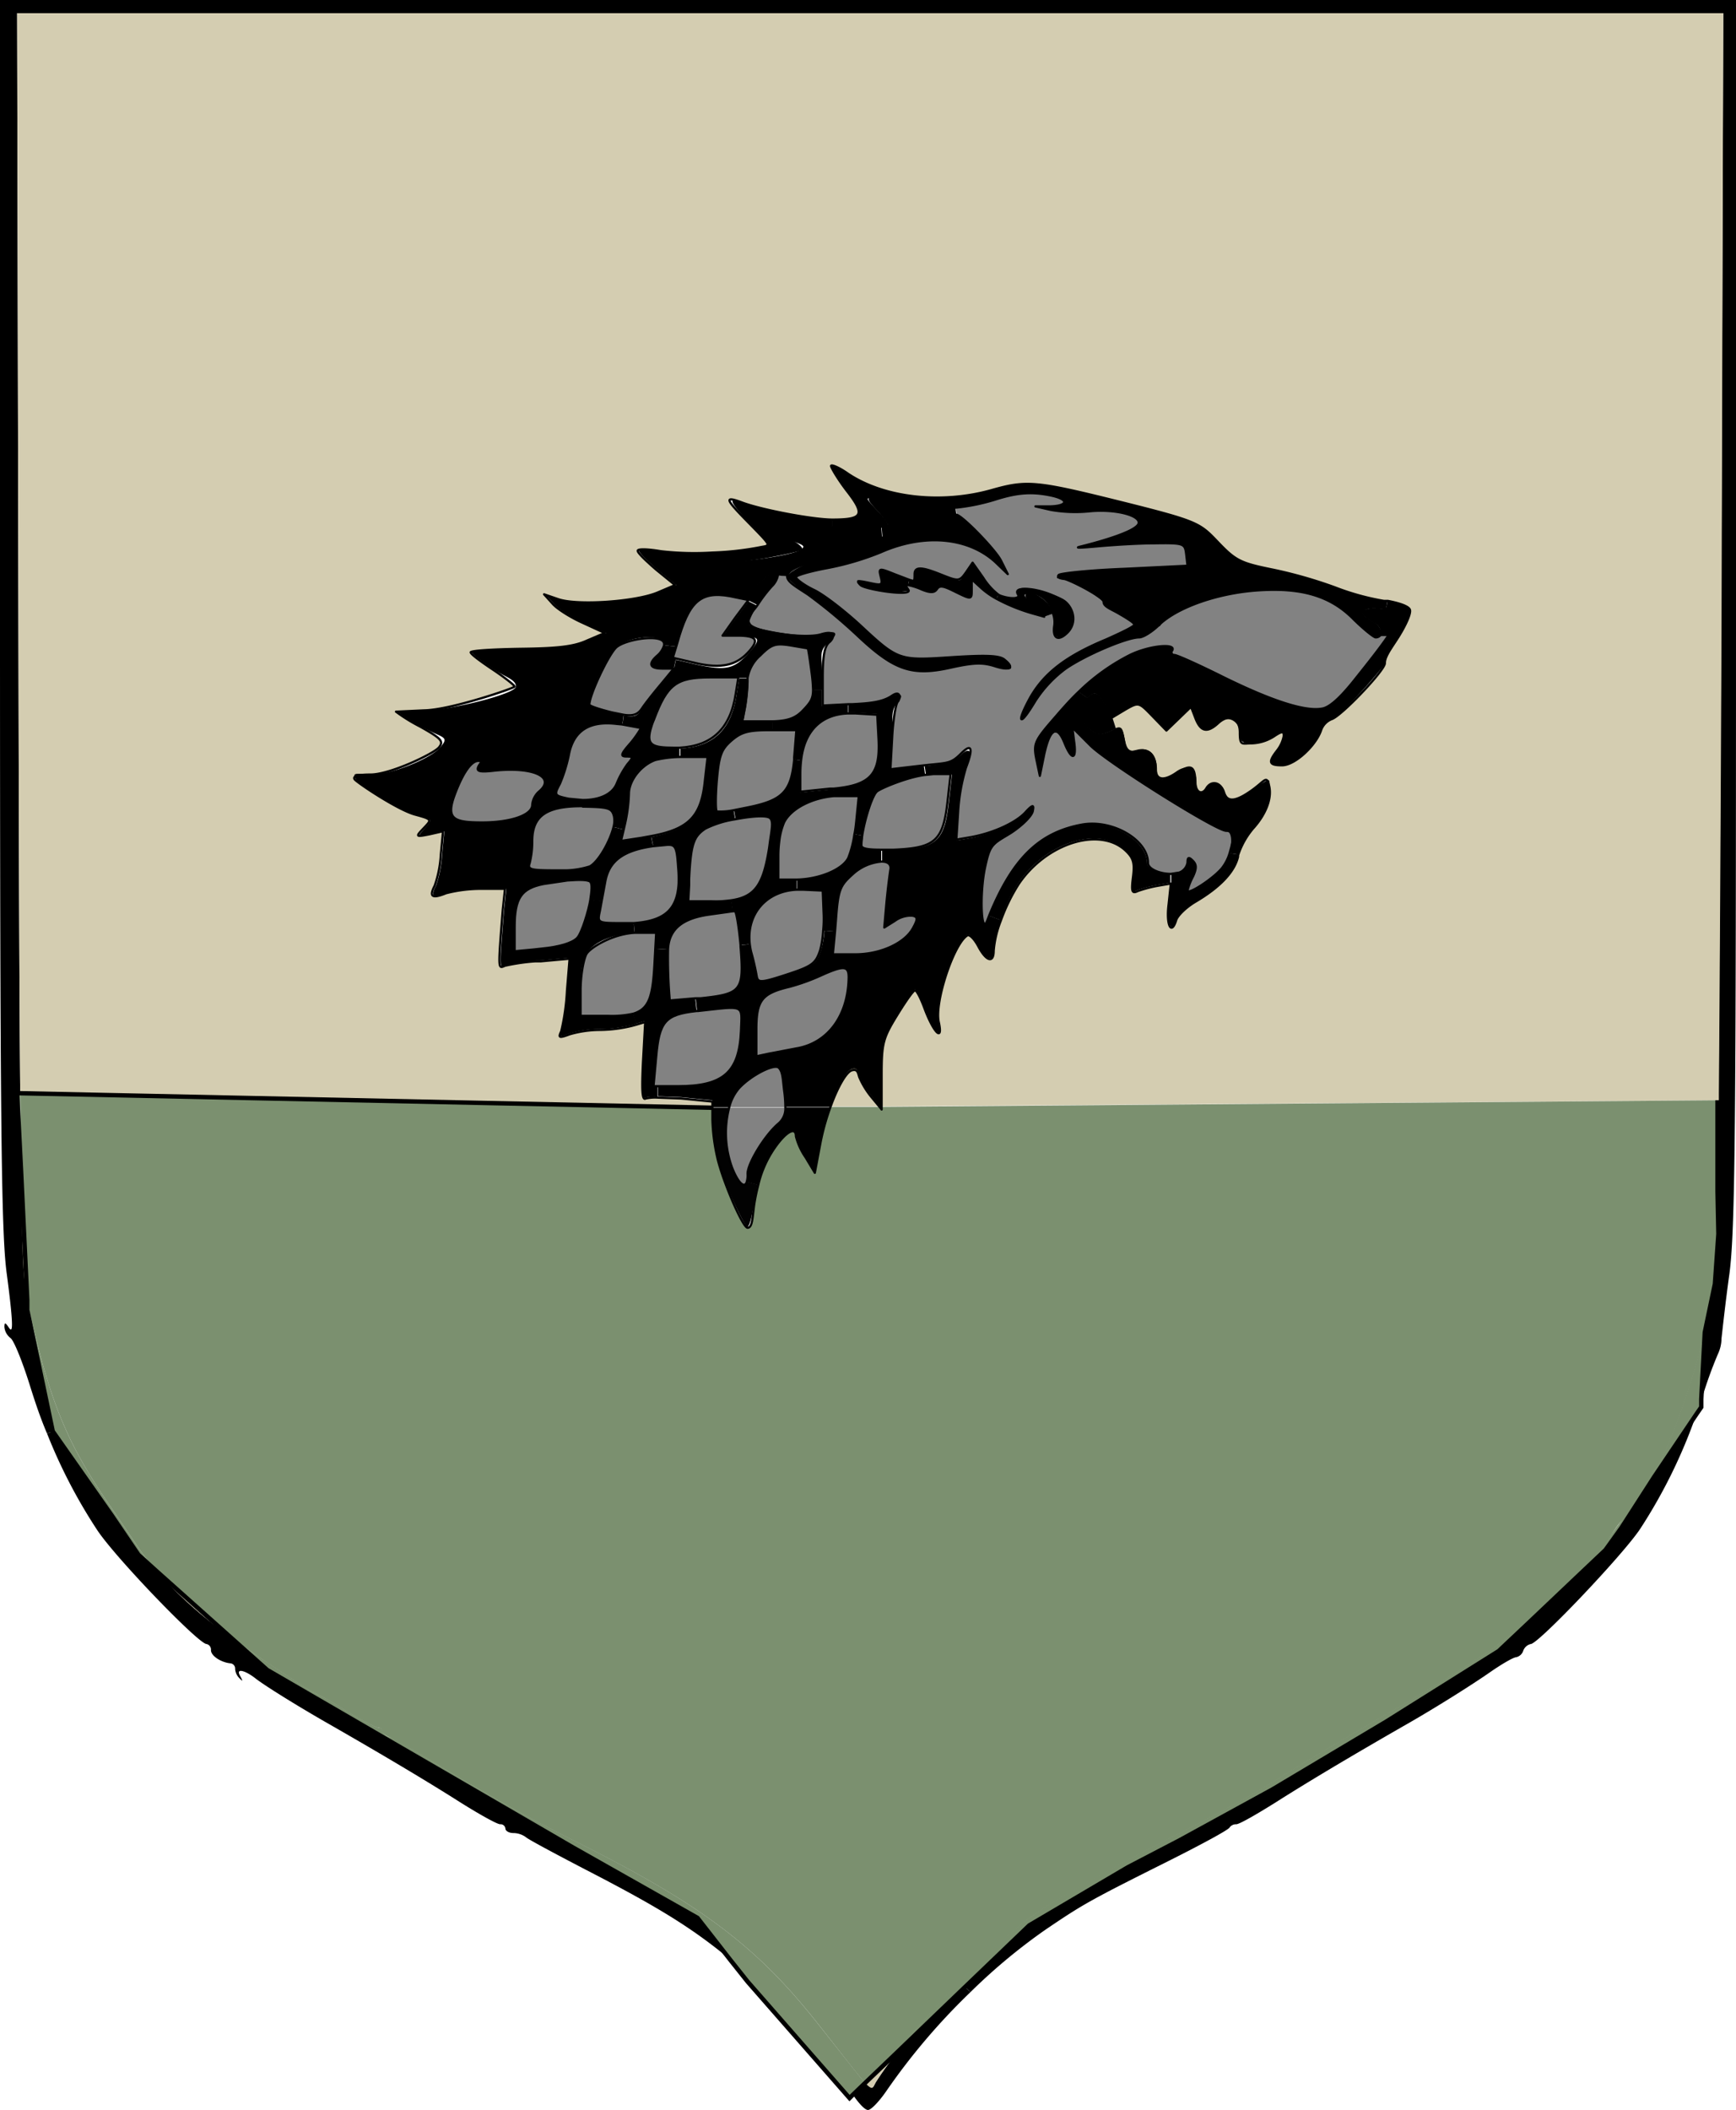<svg id="Layer_1" data-name="Layer 1" xmlns="http://www.w3.org/2000/svg" viewBox="0 0 395 480"><defs><style>.cls-1{fill:#d4cdb1;}.cls-2{fill:#7b906f;}.cls-3{fill:#828282;}.cls-4{fill:#020202;}.cls-5,.cls-6{fill:none;stroke:#000;}.cls-5{stroke-miterlimit:10;}.cls-6{stroke-linecap:round;stroke-linejoin:round;stroke-width:0.5px;}</style></defs><title>stark-emblem</title><path d="M395,3V139.1c0,118.8-.2,140.8-1.5,150.7-0.9,6.4-1.6,13-1.8,14.7a8.4,8.4,0,0,1-.8,3.5,97.4,97.4,0,0,0-3.7,10.3l0.8-15.2,2.3-11,0.8-11.4-0.2-9.6v-5.1c0-1.9.1-3.9,0.1-5.9s0-2.8,0-4.3v-5.4c0-.5,0-1.1,0-1.6,0.2-24.7.4-59.9,0.6-104.5L392.1,3H395Z" transform="translate(0 0)"/><path d="M395,0V3H3.9L4.2,145.7c0.1,48.9.2,81.3,0.4,103H3.9l0.9,17.8h0c0.3,20,.7,25.5,1.4,29.2V298L12,325.6l-1.3.5C9.2,322.6,8,319,6.9,315.5,5.2,310,3.2,305,2.4,304.4A3.6,3.6,0,0,1,1,301.9c0-1.1.2-1.1,1,.1s1.3,1-.5-12.5C0.3,280.3,0,256.2,0,139.2V0H395Z" transform="translate(0 0)"/><path class="cls-1" d="M392.1,3l-0.4,141.2c-0.2,44.6-.4,79.8-0.6,104.5,0,0.5,0,1.1,0,1.6l-190.5,1.4v-7.3c0-7.2.3-8.4,3.5-13.6,1.9-3.1,3.7-5.7,4.1-5.7s1.4,2,2.3,4.5c2.1,5.4,4.1,7.2,3.1,2.7s3.4-17.8,6.5-19.7c0.5-.3,1.6.8,2.5,2.5,1.8,3.4,3.5,3.9,3.5,1a23.8,23.8,0,0,1,1.6-6.8,42,42,0,0,1,4.1-8.4c6.3-9.3,18.4-13.1,24.3-7.6,1.8,1.7,2.1,2.8,1.7,6s-0.3,3.9,1.1,3.2a30.2,30.2,0,0,1,4.6-1.2l2.9-.5-0.5,4.7c-0.6,4.7.6,7.2,1.7,3.7,0.3-1.1,2.3-3,4.3-4.2,5.8-3.4,9-6.9,9.8-10.3v-0.3a18.2,18.2,0,0,1,3.4-6.1c3-3.3,4.3-6.9,3.7-9.6s-0.9-1.3-4,.9-5.5,3.1-6.3.5-3-2.7-4-1-2.5,1-2.5-1.4-1.5-4.1-4.2-2.2-4.8,2-4.8-.7-1.4-4.9-4.2-4.2-2.6.3-3.1-2.5-0.8-2.8-1.8-2.4l-0.8-2.5,3-1.8c3-1.7,3-1.7,6.1,1.5l3.2,3.3,2.8-2.7,2.8-2.7,1,2.6c1.2,3.1,2.7,3.4,5.2,1.1s4.9-1.1,4.9,2.1,0.5,2.5,2.8,2.5a9.9,9.9,0,0,0,5-1.6c1.8-1.2,2.2-1.2,2.2-.1a7.7,7.7,0,0,1-1.5,3.3c-2.1,2.7-1.9,3.4,1.1,3.4s7.8-4.6,8.9-8a4.2,4.2,0,0,1,2.4-2.5c2.2-.7,12.1-11.1,12.1-12.7s1.4-3.3,3.1-6,2.9-5.4,2.6-6.2-2.4-1.5-5-2h-0.9a57.3,57.3,0,0,1-11.2-3.1,102.8,102.8,0,0,0-14-4c-7.4-1.5-8.5-2-12.6-6.3s-4.5-4.7-21.7-9c-19.7-4.9-21.7-5.1-29.8-2.8-11.4,3.2-24.3,1.8-32.6-3.7-2.1-1.5-3.9-2.2-3.9-1.8s1.6,3.1,3.6,5.7c4.2,5.4,3.7,6.5-3.3,6.5-4.4,0-16.1-2.2-20.6-3.9s-3.4-.4,1.9,5,4.5,4.7,2.2,5.2a68.4,68.4,0,0,1-10.8,1.2,66.5,66.5,0,0,1-11.7-.3c-2.9-.5-5.3-0.6-5.3-0.1s1.9,2.3,4.2,4.3l4.3,3.5-4,1.7c-5,2.1-18.3,3-22.6,1.5l-3.2-1.1,1.9,2.1c1,1.2,4.2,3.2,6.9,4.4l5,2.3-4,1.7c-3,1.4-6.8,1.8-15.2,1.9-6.2.1-11.3,0.4-11.3,0.8s2.3,2.1,5,3.9,5,3.6,5,3.9-14.5,5.3-20.6,5.4l-6.4.3a39.4,39.4,0,0,0,5.5,3.4c4.8,2.7,5.4,3.3,4.3,4.7s-11.1,6.2-15.6,6.2c-2.9,0-4.1.4-3.6,1.1s9.7,6.9,13.7,8,3.9,1.1,2,3.1-1.8,2,1.3,1.4l3.1-.7-0.5,5.3a25.6,25.6,0,0,1-1.4,7.1c-1.3,2.5-.6,3,2.6,1.7a32,32,0,0,1,8-1h5.4l-0.5,4.7c-1.1,13.9-1.1,13.5.5,12.8a46.6,46.6,0,0,1,6.8-1H123l6.6-.6-0.6,7.3a50.8,50.8,0,0,1-1.3,9.2c-0.7,1.5-.5,1.6,1.9.7a25.1,25.1,0,0,1,6.8-1,31.7,31.7,0,0,0,7.3-.9l1.1-.3,2-.6-0.5,9.1c-0.3,6.3-.2,8.8.6,8.3a10.1,10.1,0,0,1,2.8-.2l5.3,0.2,7.1,0.7V252h0L4.6,248.7c-0.2-21.7-.3-54.1-0.4-103L3.9,3H392.1Z" transform="translate(0 0)"/><path class="cls-2" d="M390.9,271l0.2,9.6-0.8,11.4-2.3,11-0.8,15.2v0.2l-1.1,3.2-9.7,14.4-7.4,11.5-3.6,5-5.6,5.3a61.5,61.5,0,0,0,5.6-6.9c1.7-2.5,3.3-4.7,3.6-5s6.1-8.9,6.1-9.5a5,5,0,0,1,1.3-2c2.6-2.6,9.6-22.1,11.7-33,0.7-3.3,1.7-8.3,2.3-11,0.2-1.2.4-8.8,0.6-22.4v3Z" transform="translate(0 0)"/><path class="cls-2" d="M391.1,250.3V268c-0.2,13.7-.4,21.3-0.6,22.4-0.6,2.7-1.6,7.7-2.3,11-2.1,10.9-9.1,30.4-11.7,33a5,5,0,0,0-1.3,2c0,0.6-5.1,8.7-6.1,9.5s-1.9,2.5-3.6,5a61.5,61.5,0,0,1-5.6,6.9L348,369a47.4,47.4,0,0,1-4,2.9,19.1,19.1,0,0,0-3,2.1c-1.2,1.3-16.2,10.7-25.5,16-10.9,6.3-20.8,12.2-26,15.5-3.3,2.1-12.7,7.3-21,11.5-16.5,8.4-27.7,14.7-34.3,19.4s-21.9,20-30.3,30.8l-7,6.7c-1.6-1.7-4.6-5.7-11.1-13.9-13.8-17.4-26.6-27-55.3-41.3-10.6-5.3-20.8-11-35.5-20-2.5-1.5-5.3-3-6.2-3.4s-1.8-.9-1.8-1.4a1,1,0,0,0-1-.9c-0.6,0-4-1.8-7.6-4a64.7,64.7,0,0,0-7.1-4c-0.2,0-4.9-3-10.4-6.7q-4.5-3-8.5-5.9l-16.8-15a58.8,58.8,0,0,1-4.1-5.3l-6.1-9c-10.3-14.8-14.2-24.5-19.1-46.7v-0.6L4.8,266.6h0c-0.1-5-.1-10.8-0.2-17.8L162.1,252h0v2.5a44.1,44.1,0,0,0,1.1,8.6c1.2,5.3,5.8,16,6.9,16s1.1-2.3,1.5-5.2a44.7,44.7,0,0,1,.9-4.4,24.7,24.7,0,0,1,4.6-9.7c2.3-2.9,4-3.5,4-1.5a15,15,0,0,0,2.2,4.8l2.1,3.5,1.3-6.9a53.9,53.9,0,0,1,2.2-7.9h11.3l0.4,0.5v-0.5Z" transform="translate(0 0)"/><path class="cls-1" d="M391,260v-4.3C391,257.1,391,258.6,391,260Z" transform="translate(0 0)"/><path class="cls-1" d="M390.9,265.9V260C391,262,391,264,390.9,265.9Z" transform="translate(0 0)"/><path class="cls-2" d="M387.1,318.5v1.6l-1.1,1.6Z" transform="translate(0 0)"/><path d="M376.3,336.1l9.7-14.4a119.7,119.7,0,0,1-12.8,26.1c-3.9,5.9-23.2,26.2-24.9,26.2a2.4,2.4,0,0,0-1.7,1.5A2.2,2.2,0,0,1,345,377c-0.6,0-3.2,1.5-5.8,3.3-4.6,3.2-12.6,8.2-18.7,11.7-13.8,7.9-23.6,13.8-30.2,18-4.3,2.7-8.3,5-9,5a1.8,1.8,0,0,0-1.5.7c-0.1.5-6.8,4.1-14.8,8.1-17.4,8.7-18.7,9.5-27,15.1a131.8,131.8,0,0,0-17.2,14.3l-1.2-1.2,14.6-14,22.4-13.2,11.9-6.2,21-11.5,26-15.5,25.5-16,7-6.6a116,116,0,0,0,11.7-11.1l5.6-5.3,3.6-5Z" transform="translate(0 0)"/><path class="cls-1" d="M348,369l11.7-11.1A116,116,0,0,1,348,369Z" transform="translate(0 0)"/><path class="cls-2" d="M348,369l-7,6.6-25.5,16-26,15.5-21,11.5-11.9,6.2L234.2,438l-14.6,14-15.7,15.1c8.4-10.7,22.4-25.2,30.3-30.8s17.8-11,34.3-19.4c8.3-4.2,17.7-9.4,21-11.5,5.2-3.3,15.1-9.2,26-15.5,9.3-5.3,24.3-14.7,25.5-16a19.1,19.1,0,0,1,3-2.1A47.4,47.4,0,0,0,348,369Z" transform="translate(0 0)"/><path d="M320.8,138.7c0.3,0.8-.9,3.6-2.6,6.2s-3.1,5.4-3.1,6-9.9,12-12.1,12.7a4.2,4.2,0,0,0-2.4,2.5c-1.1,3.4-6.2,8-8.9,8s-3.2-.7-1.1-3.4a7.7,7.7,0,0,0,1.5-3.3c0-1.1-.4-1.1-2.2.1a9.9,9.9,0,0,1-5,1.6c-2.3,0-2.8-.4-2.8-2.5s-2.5-4.3-4.9-2.1-4,2-5.2-1.1l-1-2.6-2.8,2.7-2.8,2.7-3.2-3.3c-3.1-3.2-3.1-3.2-6.1-1.5l-3,1.8-1.8-3c-1.6-2.6-2.1-2.9-3.4-1.8l-0.5.4-2-1.4a47,47,0,0,1,11.4-8.2c4.3-2.2,10.9-2.9,9.8-1.1a0.6,0.6,0,0,0,.5,1c0.6,0,5.7,2.3,11.3,5.1,11,5.4,18.5,7.8,22.3,7.1,1.4-.2,4.5-2.9,7.2-6.3s6.2-7.8,7.8-10.2c3-4.4,2.6-5.8-.3-6.3l0.3-1.8C318.4,137.2,320.5,138,320.8,138.7Z" transform="translate(0 0)"/><path d="M315.5,138.5c2.9,0.5,3.3,1.9.3,6.3H314c0.7-.7.3-2.4-1.2-3.1-3.8-1.9-3.3-3.7.9-3.3Z" transform="translate(0 0)"/><path d="M269,131.3l1.2-2.5-0.3-2.6c-0.3-2.5-.5-2.6-7.3-2.5-3.8,0-9.7.3-13,.7s-5.1.4-4,.1c5.3-1.3,13.5-4.7,13.5-5.5s-5.6-3.1-11-2.6a32.2,32.2,0,0,1-9-.3l-3.5-.8h3.3c4.1-.1,4.2-1.7.1-2.5s-7.7-.6-12.7,1a46.3,46.3,0,0,1-8.9,1.8,47.2,47.2,0,0,1-18.8-2.1c-1.7-.4-1.6-0.1.8,2.4s2.7,3.3,2.7,3.7a2.9,2.9,0,0,1-1.6.3c-2.2.2-6.4,0.2-11.2,0.1v-1.8c7,0,7.5-1.1,3.3-6.5-2-2.6-3.6-5.2-3.6-5.7s1.8,0.3,3.9,1.8c8.3,5.5,21.2,6.9,32.6,3.7,8.1-2.3,10.1-2.1,29.8,2.8,17.2,4.3,17.2,4.3,21.7,9s5.2,4.8,12.6,6.3a102.8,102.8,0,0,1,14,4,57.3,57.3,0,0,0,11.2,3.1h0.9l-0.3,1.8-1.8-.2c-4.2-.4-4.7,1.4-0.9,3.3,1.4,0.8,1.9,2.4,1.2,3.1a1.3,1.3,0,0,1-1,.4c-0.4,0-2.8-1.9-5.2-4.3-5.5-5.5-11-7.2-21.5-6.4s-18.3,3.8-22.5,7.8Z" transform="translate(0 0)"/><path class="cls-3" d="M314,144.7h1.8c-1.6,2.4-4.2,5.7-7.8,10.2s-5.8,6.1-7.2,6.3c-3.8.7-11.3-1.7-22.3-7.1-5.6-2.8-10.7-5.1-11.3-5.1a0.6,0.6,0,0,1-.5-1c1.1-1.8-5.5-1.1-9.8,1.1a47,47,0,0,0-11.4,8.2c-1.7,1.6-3.4,3.5-5.3,5.7-4.8,5.5-5.1,6.1-4.4,9.7l0.8,3.8,1-4.9c1.3-5.9,2.9-6.8,4.6-2.6s2.8,3.8,2.2-.3l-0.4-3.2,4.1,4.1c3.9,3.9,28.6,19.4,30.9,19.4s1.5,2.5.8,5a10.2,10.2,0,0,1-1.7,3.4c-1.9,2.4-7.9,6.3-7.9,5.2a13.3,13.3,0,0,1,1.2-3.1c0.9-1.9.9-2.8,0-3.7s-1.2-.8-1.2.4a2.9,2.9,0,0,1-1.9,2.3l-1.9.3c-2.5,0-5.2-1.1-5.2-2.5,0-5.3-8.2-10-15.1-8.7-9.7,1.8-15.7,7.7-21,20.6l-0.5,1.3c-1.4,3.4-1.7-6.3-.5-12s1.7-5.4,5.9-8c2.6-1.7,4.8-3.9,5-5s0.3-1.9-1.7.3-6.9,4.6-12.2,5.6l-3.5.6,0.4-6.2a43.6,43.6,0,0,1,1.8-10.2c1.7-4.4,1.3-5.6-1.1-3.2s-3,2.1-8.4,2.7l-2.6.3-5.1.6,0.4-7.2c0.2-4,.8-7.7,1.3-8.2s0.8-2.8-1.4-1.3-5.3,1.7-9,1.9h-0.9l-5.8.3V154c0-4.7.4-7,1.5-7.9s1.7-2.9-1.9-1.8-15.1-.5-16.2-2.3,0.4-2.3,1.8-4.4a32.3,32.3,0,0,1,3.2-4.2,4.8,4.8,0,0,0,1.4-2.5l2.2,0.2c0,0.5,2.1,2.4,4.8,4.2a121,121,0,0,1,11.3,9.4c8.4,7.9,12.4,9.2,21.5,7.1,5.1-1.1,7-1.1,9.8-.2s4.7,0.6,2.1-1.5c-1.1-1-4.2-1.1-12-.6-12.1.8-12.2,0.8-21-7.4-3.5-3.2-8.1-6.8-10.4-7.9s-4.1-2.5-4.1-2.9,3.1-1.3,6.8-2a63.4,63.4,0,0,0,12.6-3.7c9.8-4.3,19.8-3.4,26,2.3l2.8,2.7-1.5-3c-1.2-2.5-9-10.5-10.2-10.5l-0.2-1.6a46.3,46.3,0,0,0,8.9-1.8c5-1.6,8.3-1.9,12.7-1s4,2.4-.1,2.5h-3.3l3.5,0.8a32.2,32.2,0,0,0,9,.3c5.4-.5,11,0.8,11,2.6s-8.2,4.2-13.5,5.5c-1.1.3,0.7,0.2,4-.1s9.2-.7,13-0.7c6.8-.1,7,0,7.3,2.5l0.3,2.6-14.3.7c-7.8.3-14.6,1-15,1.4s0.1,0.8,1.2.9,9,4.1,9,5.2,1.6,1.6,3.5,2.7,3.5,2.1,3.5,2.5-2.9,1.8-6.5,3.4c-8.9,3.7-13.9,7.5-17.1,13-1.4,2.5-2.4,4.8-2.1,5.1s1.6-1.5,3.1-4a27.8,27.8,0,0,1,7-7.5c4.5-3.1,13.9-7.1,16.7-7.1,0.9,0,3-1.3,4.6-2.9,4.2-4,13.4-7.2,22.5-7.8s16,0.9,21.5,6.4c2.4,2.4,4.8,4.3,5.2,4.3A1.3,1.3,0,0,0,314,144.7Zm-71.1-.8c1.7-1.7,1.5-5.3-.5-7s-12.4-4.5-10.8-1.7c0.7,1-1.5,1.2-4,.3l-0.4-.2a14.8,14.8,0,0,1-3.5-3.9l-2.4-3.4-1.5,2.2c-1.5,2.1-1.7,2.1-5.7.5s-6-2-6-.1-0.1,1.6-1.2,1.3l-3.4-1.3c-3.5-1.4-3.6-1.4-3.1.6s0.2,2-2.6,1.4-3-.5-2,0.5,11.9,2.7,10.9,1.1-0.6-1.1-.1-1.1a13.6,13.6,0,0,1,3.1,1c2,0.8,2.9.8,3.5-.1s1.5-.7,3.9.5c4.1,2,4,2,4-.6v-2.1l2.3,2.1a18.4,18.4,0,0,0,3.3,2.3,41,41,0,0,0,8.4,3.4l2.5,0.7,2-.7a5.8,5.8,0,0,1,.3,2.6C239.4,145.3,240.8,146,242.9,143.9Z" transform="translate(0 0)"/><path d="M288.9,178.7c0.6,2.7-.7,6.3-3.7,9.6a18.2,18.2,0,0,0-3.4,6.1l-2.1-.3c0.7-2.5.6-5-.7-5s-27-15.5-30.9-19.4l-4.1-4.1,0.4,3.2c0.6,4.1-.6,4.2-2.2.3s-3.3-3.3-4.6,2.6l-1,4.9-0.8-3.8c-0.7-3.6-.4-4.2,4.4-9.7,1.8-2.2,3.6-4,5.3-5.7l2,1.4c-2.1,2-2.2,4.3-.3,6.3s3.3,2.4,6.1,1l0.8-.4c1.1-.4,1.3.1,1.8,2.4s0.9,3.1,3.1,2.5,4.2,0.7,4.2,4.2,1.7,2.9,4.8.7,4.2-1.1,4.2,2.2,1.4,3.2,2.5,1.4,3.3-1.1,4,1,1.8,2.5,6.3-.5S288.7,177.3,288.9,178.7Z" transform="translate(0 0)"/><path d="M281.8,194.4v0.3c-0.8,3.4-4,6.9-9.8,10.3-2,1.2-4,3.1-4.3,4.2-1.1,3.5-2.3,1-1.7-3.7l0.5-4.7v-1.9l1.9-.3a2.9,2.9,0,0,0,1.9-2.3c0-1.2.3-1.3,1.2-.4s0.9,1.8,0,3.7a13.3,13.3,0,0,0-1.2,3.1c0,1.1,6-2.8,7.9-5.2a10.2,10.2,0,0,0,1.7-3.4Z" transform="translate(0 0)"/><path d="M270.2,128.8l-1.2,2.5-10.9,10.9c0-.4-1.6-1.5-3.5-2.5s-3.5-2.3-3.5-2.7-6.7-5-9-5.2-1.6-.5-1.2-0.9,7.2-1.1,15-1.4Z" transform="translate(0 0)"/><path d="M269,131.3l-5.2,10.9c-1.6,1.6-3.7,2.9-4.6,2.9-2.8,0-12.2,4-16.7,7.1a27.8,27.8,0,0,0-7,7.5c-1.5,2.5-2.9,4.3-3.1,4s0.7-2.6,2.1-5.1c3.2-5.5,8.2-9.3,17.1-13,3.6-1.6,6.5-3.1,6.5-3.4Z" transform="translate(0 0)"/><path d="M266.3,198.9v1.9l-2.9.5a30.2,30.2,0,0,0-4.6,1.2c-1.4.7-1.6,0.2-1.1-3.2s0.1-4.3-1.7-6c-5.9-5.5-18-1.7-24.3,7.6a42,42,0,0,0-4.1,8.4l-2.7-1c5.3-12.9,11.3-18.8,21-20.6,6.9-1.3,15.1,3.4,15.1,8.7C261.1,197.7,263.8,198.9,266.3,198.9Z" transform="translate(0 0)"/><path d="M253.1,163.2l0.8,2.5-0.7.4c-2.8,1.4-3.8,1.3-6.1-1s-1.8-4.2.3-6.3l0.5-.4c1.3-1.1,1.8-.8,3.4,1.8Z" transform="translate(0 0)"/><path d="M242.4,136.9c2,1.7,2.2,5.3.5,7s-3.5,1.4-3-1.7a5.8,5.8,0,0,0-.3-2.6c-0.8-2.4-3-4.5-5.2-4.5s-1.2.5,0.8,2.6l2.4,2.6-2.5-.7a41,41,0,0,1-8.4-3.4l0.5-.9,0.4,0.2c2.5,0.9,4.7.7,4-.3C230,132.4,239,133.9,242.4,136.9Z" transform="translate(0 0)"/><path d="M239.6,139.6l-2,.7-2.4-2.6c-2-2.1-2.1-2.6-.8-2.6S238.7,137.2,239.6,139.6Z" transform="translate(0 0)"/><path d="M233.2,184.9c2-2.2,2.1-2.2,1.7-.3s-2.4,3.3-5,5c-4.2,2.6-4.9,3.6-5.9,8s-0.9,15.4.5,12l0.5-1.3,2.7,1a23.8,23.8,0,0,0-1.6,6.8c0,2.9-1.7,2.4-3.5-1-0.9-1.7-2-2.8-2.5-2.5-3.1,1.9-7.4,15.3-6.5,19.7s-1,2.7-3.1-2.7c-0.9-2.5-2-4.5-2.3-4.5s-2.2,2.6-4.1,5.7c-3.2,5.2-3.5,6.4-3.5,13.6v7.3h-0.4l-1.9-2.3a18.8,18.8,0,0,1-2.8-4.6c-0.3-1-1.1-1.7-1.7-1.5s-3.2,4-4.9,8.5H178.7a30.4,30.4,0,0,0-.2-3.2c-0.4-2.8-.9-5.4-1.3-5.8s-6.3,1.7-9,4.6a10.6,10.6,0,0,0-2.3,4.5h-3.8v-1.6l-7.1-.7-5.3-.2v-2.4h4.7c10.3,0,13.9-3.2,14.3-12.6,0.2-6.1,1.1-5.7-9.8-4.5h-0.3l-0.3-2.8h1.2c9.4-1,9.9-1.7,9.1-11.8V215l2.2-.2a15.5,15.5,0,0,0,.3,1.7,55.7,55.7,0,0,1,1.3,5.7c0.3,1.4,1,1.3,6.8-.5s6.6-2.5,7.6-5.5a22.2,22.2,0,0,0,.8-4.5l2.5,0.2-0.5,5.2h5.1c5.8,0,11.4-2.6,13.2-6.1,1.1-2,1-2.5-.3-2.7a6.2,6.2,0,0,0-3.9,1.2l-2.4,1.5,0.5-5.7c0.3-3.1.7-6.5,0.9-7.5s-0.7-1.8-2-1.8v-2.6h3c9.4-.4,11.2-2,12.2-11l0.7-6.2h-3.9l-2,.2-0.3-2.1c5.4-.6,6.8-1.2,8.4-2.7s2.8-1.2,1.1,3.2a43.6,43.6,0,0,0-1.8,10.2l-0.4,6.2,3.5-.6C226.3,189.5,230.7,187.4,233.2,184.9Zm-40.1,37.4c0-2.7-1.2-2.7-6.5-.3a46.3,46.3,0,0,1-7,2.5c-6.3,1.5-7.5,3.1-7.5,9.7v6.1l2.8-.6,6.3-1.2C188.4,237.3,193,231,193.1,222.3Z" transform="translate(0 0)"/><path d="M228.6,150.1c2.6,2.1,1.7,2.8-2.1,1.5s-4.7-.9-9.8.2c-9.1,2.1-13.1.8-21.5-7.1a121,121,0,0,0-11.3-9.4c-2.7-1.8-4.8-3.7-4.8-4.2s3.5-3,6.2-3a28.3,28.3,0,0,0,6.1-1.1c3.2-.8,3.6-1.3,2.6-2.5s-0.6-1.4,1.9-1.4a22.1,22.1,0,0,0,4.9-.8l2.4-.8a27,27,0,0,1,8.9-1.2c3.6,0.2,4.6-.1,4.8-1.5a3,3,0,0,1,.7-1.7c1.2,0,9,8,10.2,10.5l1.5,3-2.8-2.7c-6.2-5.7-16.2-6.6-26-2.3a63.4,63.4,0,0,1-12.6,3.7c-3.7.7-6.8,1.6-6.8,2s1.8,1.7,4.1,2.9,6.9,4.7,10.4,7.9c8.8,8.2,8.9,8.2,21,7.4C224.4,149,227.5,149.1,228.6,150.1Z" transform="translate(0 0)"/><path d="M227.2,135.3l-0.5.9a18.4,18.4,0,0,1-3.3-2.3l-2.3-2.1v2.1c0,2.6.1,2.6-4,.6-2.4-1.2-3.4-1.4-3.9-.5s-1.5.9-3.5,0.1a13.6,13.6,0,0,0-3.1-1l0.3-1.2c1.1,0.3,1.2-.1,1.2-1.3s1-1.9,6,.1,4.2,1.6,5.7-.5l1.5-2.2,2.4,3.4A14.8,14.8,0,0,0,227.2,135.3Z" transform="translate(0 0)"/><path d="M219.6,452l1.2,1.2a146.8,146.8,0,0,0-19.2,22.6c-1.6,2.3-3.4,4.2-4.1,4.2s-2-1.4-3.4-3.4l2.9-2.8c1.8,1.9,1.6.9,2.4-.3a77,77,0,0,1,4.6-6.4Z" transform="translate(0 0)"/><path d="M217.4,115.5l0.2,1.6a3,3,0,0,0-.7,1.7c-0.2,1.4-1.2,1.7-4.8,1.5a27,27,0,0,0-8.9,1.2l-2.4.8-0.2-2.5a2.9,2.9,0,0,0,1.6-.3c0-.4-1.2-2.1-2.7-3.7s-2.5-2.8-.8-2.4A47.2,47.2,0,0,0,217.4,115.5Z" transform="translate(0 0)"/><path class="cls-3" d="M216.4,176.1l-0.7,6.2c-1,9-2.8,10.6-12.2,11h-3c-3.2,0-4.4-.3-4.4-1a15.2,15.2,0,0,1,.2-2.3c0.6-3.8,2.3-9.2,3.4-10s6.8-3.3,10.8-3.8l2-.2h3.9Z" transform="translate(0 0)"/><path d="M210.2,174.2l0.3,2.1c-4,.5-8.8,2.1-10.8,3.8s-2.8,6.3-3.4,10l-1.9-.3c0.1-.9.3-1.8,0.4-2.7l0.6-6h-5.6l-0.2-1.7c8.5-.9,10.6-3.4,10.2-11.2l-0.3-5.6-5-.3H193v-2h0.9c3.7-.2,7.7-1.1,9-1.9s3.2-.6,1.4,1.3-1.1,4.2-1.3,8.2l-0.4,7.2,5.1-.6Z" transform="translate(0 0)"/><path class="cls-3" d="M207.5,208.3c1.3,0.2,1.4.7,0.3,2.7-1.8,3.5-7.4,6.1-13.2,6.1h-5.1l0.5-5.2,0.2-2.5c0.5-7,.9-7.9,3.8-10.5a11,11,0,0,1,6.6-2.9c1.4,0,2.2.6,2,1.8s-0.6,4.4-.9,7.5l-0.5,5.7,2.4-1.5A6.2,6.2,0,0,1,207.5,208.3Z" transform="translate(0 0)"/><path d="M206.9,131.9l-0.3,1.2c-0.5,0-.3.3,0.1,1.1s-9.3.6-10.9-1.1-0.5-1.1,2-.5,3.1,0.4,2.6-1.4-0.4-2,3.1-.6Z" transform="translate(0 0)"/><path class="cls-1" d="M196.9,473.9l7-6.7a77,77,0,0,0-4.6,6.4C198.6,474.8,198.7,475.8,196.9,473.9Z" transform="translate(0 0)"/><path d="M200.5,119.8l0.2,2.5a22.1,22.1,0,0,1-4.9.8c-2.5,0-2.8.2-1.9,1.4s0.6,1.7-2.6,2.5a28.3,28.3,0,0,1-6.1,1.1c-2.7,0-6.2,1.7-6.2,3l-2.2-.2c0-.9-1.3-0.7-3.2,1.1s-3.1,2.2-6.8,1.6c-5.9-1-11.1-3.2-10.3-4.5s2.7-.9,5.6-1h1.3c6.9,0,17.6-1.7,19-3s-0.8-1.6-2.8-2.5-3.6-2-3.6-2.4,5.8-.5,13-0.3h0.3C194.1,120,198.4,120,200.5,119.8Z" transform="translate(0 0)"/><polygon class="cls-2" points="200.6 251.7 200.6 252.2 200.2 251.7 200.6 251.7"/><path d="M200.5,193.4V196a11,11,0,0,0-6.6,2.9c-2.9,2.6-3.3,3.5-3.8,10.5l-0.2,2.5-2.5-.2a26.7,26.7,0,0,0,.1-4l-0.2-5.1-4.4-.2h-1.5v-2.3c5,0,10.3-2.2,11.7-4.9a23.3,23.3,0,0,0,1.4-5.4h0l1.9,0.3a15.2,15.2,0,0,0-.2,2.3C196.1,193.1,197.4,193.4,200.5,193.4Z" transform="translate(0 0)"/><path class="cls-1" d="M200.2,251.7H188.9c1.6-4.5,3.6-8.1,4.9-8.5s1.4,0.5,1.7,1.5a18.8,18.8,0,0,0,2.8,4.6Z" transform="translate(0 0)"/><path class="cls-3" d="M199.9,168.2c0.4,7.9-1.8,10.4-10.2,11.2h-0.8l-6.8.7v-4.1a26.2,26.2,0,0,1,.2-3.2c0.9-6.7,4.6-10.4,10.7-10.7h1.6l5,0.3Z" transform="translate(0 0)"/><path class="cls-2" d="M196.9,473.9l-2.9,2.8-0.7-.9a177.7,177.7,0,0,0-23.2-26.5l-3.9-3.3h0l-7.5-9.6-28.3-16L60.9,379.9l-8.4-7.5q3.9,2.9,8.5,5.9c5.5,3.7,10.2,6.7,10.4,6.7a64.7,64.7,0,0,1,7.1,4c3.6,2.2,7,4,7.6,4a1,1,0,0,1,1,.9c0,0.5.8,1.1,1.8,1.4s3.7,1.9,6.2,3.4c14.7,9,24.9,14.7,35.5,20C159.2,433,172,442.6,185.8,460,192.3,468.2,195.4,472.2,196.9,473.9Z" transform="translate(0 0)"/><path class="cls-3" d="M195.4,181.1l-0.6,6c-0.1.9-.2,1.8-0.4,2.7h0a23.3,23.3,0,0,1-1.4,5.4c-1.4,2.7-6.7,4.8-11.7,4.9h-4.2v-5.3a25,25,0,0,1,.2-3.3,15.7,15.7,0,0,1,1.1-4.4c1.6-3.2,6.4-5.6,11.4-6h5.6Z" transform="translate(0 0)"/><path class="cls-2" d="M194.1,476.6l-0.7.7-23.2-26.5-3.9-4.9,3.9,3.3a177.7,177.7,0,0,1,23.2,26.5Z" transform="translate(0 0)"/><path d="M192.9,160.3v2c-6.1.3-9.9,4-10.7,10.7l-1.5-.2v-0.5l0.5-6.2h-5.5v-2c3.8-.1,5-0.6,7-2.6s2.2-2.5,2.2-4.6h2.1v3.7Z" transform="translate(0 0)"/><path class="cls-3" d="M186.6,222c5.3-2.4,6.5-2.4,6.5.3-0.1,8.7-4.7,15-11.9,16.2l-6.3,1.2-2.8.6v-6.1c0-6.6,1.2-8.2,7.5-9.7A46.3,46.3,0,0,0,186.6,222Z" transform="translate(0 0)"/><path d="M189.7,179.4l0.2,1.7c-5,.3-9.8,2.8-11.4,6a15.7,15.7,0,0,0-1.1,4.4h-2.1c0.4-2.8.4-5,.1-5.3s-4.4-.3-8,0.3l-0.4-2.2,3-.6c8-1.7,10-3.5,10.8-10.9l1.5,0.2a26.2,26.2,0,0,0-.2,3.2v4.1l6.8-.7h0.8Z" transform="translate(0 0)"/><path d="M189.4,118.1v1.8h-0.3c-7.2-.2-13,0-13,0.3s1.6,1.4,3.6,2.4,3.2,2.1,2.8,2.5-12.1,3-19,3h-1.3v-2.5a68.4,68.4,0,0,0,10.8-1.2c2.3-.5,2.2-0.7-2.2-5.2s-5.7-6.5-1.9-5S185,118.1,189.4,118.1Z" transform="translate(0 0)"/><path d="M186.7,144.3c3.6-1.1,4.4-.3,1.9,1.8s-1.5,3.2-1.5,7.9v2.9H185a34.2,34.2,0,0,0-.3-3.6c-0.4-3.1-.8-5.7-0.9-5.8l-4.1-.7c-3.3-.5-4.2-0.2-6.7,2.3a8.7,8.7,0,0,0-2.9,5.1h-8.6c-7.6,0-9.7,1.6-12.7,9.6-0.3.9-.6,1.7-0.8,2.3h-2.2c0.1-.2.1-0.3,0.1-0.3l-4.3-.7,0.3-2.3c2.6,0.4,3.1.1,4.2-1.5s2.8-3.7,4.4-5.6l2.8-3.4,0.5-2.2,5.2,1.2c6.3,1.3,8.1.9,11.5-2.9s1.6-3.5-2.8-3.5h-3.3l2.9-4.1,3-4,2,1c-1.3,2.1-2.1,3.8-1.8,4.4S183.1,145.4,186.7,144.3Z" transform="translate(0 0)"/><path d="M178.7,251.9h10.2a53.9,53.9,0,0,0-2.2,7.9l-1.3,6.9-2.1-3.5a15,15,0,0,1-2.2-4.8c0-2-1.7-1.4-4,1.5a24.7,24.7,0,0,0-4.6,9.7l-2.6-.7a5.4,5.4,0,0,0,.2-1.9c0-2.3,3.8-8.6,6.9-11.3A4.5,4.5,0,0,0,178.7,251.9Z" transform="translate(0 0)"/><path class="cls-3" d="M187.5,207.7a26.7,26.7,0,0,1-.1,4,22.2,22.2,0,0,1-.7,4.5c-1,3-1.8,3.6-7.6,5.5s-6.5,1.9-6.8.5a55.7,55.7,0,0,0-1.3-5.7,15.5,15.5,0,0,1-.3-1.7c-0.9-6.8,3.7-12.1,10.7-12.4h1.5l4.4,0.2Z" transform="translate(0 0)"/><path class="cls-3" d="M184.7,153.3a34.2,34.2,0,0,1,.3,3.6c0,2.1-.6,2.9-2.2,4.6s-3.2,2.5-7,2.6h-6.9l0.6-3.1a43.4,43.4,0,0,0,.6-6.1,5.8,5.8,0,0,1,0-.7,8.7,8.7,0,0,1,2.9-5.1c2.5-2.5,3.4-2.8,6.7-2.3l4.1,0.7C183.9,147.6,184.3,150.2,184.7,153.3Z" transform="translate(0 0)"/><path d="M181.3,200.1v2.3c-7,.3-11.6,5.6-10.7,12.4l-2.2.2c-0.4-4.3-1-7.8-1.3-7.8h-0.4l-0.4-2.5c5.6-.8,7.3-3.7,8.6-11.9l0.2-1.5h2.1a25,25,0,0,0-.2,3.3v5.3h4.2Z" transform="translate(0 0)"/><path class="cls-3" d="M181.3,166.1l-0.5,6.2v0.5c-0.7,7.4-2.7,9.3-10.7,10.9l-3,.6a14.3,14.3,0,0,1-3.9.3c-0.3-.2-0.3-3.4,0-7,0.5-5.7,1-7.1,3.3-9.1s3.9-2.4,8.9-2.4h6Z" transform="translate(0 0)"/><path class="cls-3" d="M178.5,248.7a30.4,30.4,0,0,1,.2,3.2H165.9a10.6,10.6,0,0,1,2.3-4.5c2.7-2.9,8-5.6,9-4.6S178.1,245.9,178.5,248.7Z" transform="translate(0 0)"/><path class="cls-3" d="M165.9,252h12.8a4.5,4.5,0,0,1-1.7,3.8c-3.1,2.7-6.9,9-6.9,11.3a5.4,5.4,0,0,1-.2,1.9c-0.5,1.5-1.9.3-3.3-3.2A22.9,22.9,0,0,1,165.9,252Z" transform="translate(0 0)"/><path d="M173.7,132c1.9-1.8,3.2-2,3.2-1.1a4.8,4.8,0,0,1-1.4,2.5,32.3,32.3,0,0,0-3.2,4.2l-2-1-2.9-.6c-7.4-1.7-10.2.3-12.8,8.7l-0.7,2.4-2.8-.3v-0.3c0-2.5-8.4-1.8-11,.9s-6,10.8-6,12.9c0,0.3,2.4,1.1,5.3,1.8l2.5,0.5-0.3,2.3-1.1-.2c-6.4-.8-10,1.6-11,7.2a34.4,34.4,0,0,1-2,6.4c-1.4,2.6-1.3,2.7,2,3.4l3.2,0.3v1.5h-0.2c-8.1,0-11.3,2.2-11.3,8a19.9,19.9,0,0,1-.6,5c-0.5,1.4.3,1.6,5.6,1.6h2.9l0.2,2.3-5.4.8c-5.1,1-6.6,3.2-6.6,9.8v5.5l4.3-.4,0.3,2.6a46.6,46.6,0,0,0-6.7,1c-1.6.7-1.6,1.1-.5-12.8l0.5-4.7h-5.4a32,32,0,0,0-8,1c-3.2,1.3-3.9.8-2.6-1.7a25.6,25.6,0,0,0,1.4-7.1l0.5-5.3-3.1.7c-3.1.6-3.1,0.6-1.3-1.4s1.8-2.1-2-3.1-12.5-6.1-13.7-8,0.7-1.1,3.6-1.1c4.5,0,13.4-3.6,15.6-6.2s0.5-2-4.3-4.7a39.4,39.4,0,0,1-5.5-3.4l6.4-.3c6.1-.1,20.6-3.8,20.6-5.4s-2.3-2.1-5-3.9-5-3.5-5-3.9,5.1-.7,11.3-0.8c8.4-.1,12.2-0.5,15.2-1.9l4-1.7-5-2.3c-2.7-1.2-5.9-3.2-6.9-4.4l-1.9-2.1,3.2,1.1c4.3,1.5,17.6.6,22.6-1.5l4-1.7-4.3-3.5c-2.3-2-4.2-3.9-4.2-4.3s2.4-.4,5.3.1a66.5,66.5,0,0,0,11.7.3v2.5c-2.9.1-5.3,0.5-5.6,1s4.4,3.5,10.3,4.5C170.6,134.2,171.6,134,173.7,132Zm-51.1,48.1c4-3.3-1.2-5.7-10-4.8-3.4.4-4.2,0.2-3.8-.8s0.3-1.4,0-1.4-3.7,3.3-5.3,7.6-1.4,6.4,6.2,6.4,11.4-1.7,11.4-4A4.6,4.6,0,0,1,122.6,180.1Z" transform="translate(0 0)"/><path d="M175.7,164.1v2h-0.5c-5,0-6.6.4-8.9,2.4s-2.8,3.4-3.3,9.1c-0.3,3.6-.3,6.8,0,7a14.3,14.3,0,0,0,3.9-.3l0.4,2.2a23.1,23.1,0,0,0-6.7,2.1c-2.7,1.8-3.3,3.5-3.7,11.4v1.5h-2.4a28,28,0,0,0-.1-3.9c-0.3-4.6-.6-5.2-2.5-5.1l-3.2.3-0.5-2.4c8.7-1.7,11.5-4.7,12.3-12.8l0.6-5.2h-6.3v-2.1c7.5-.4,11.6-4.3,12.8-12.3l0.6-3.7h2.1a5.8,5.8,0,0,0,0,.7,43.4,43.4,0,0,1-.6,6.1l-0.6,3.1h6.9Z" transform="translate(0 0)"/><path class="cls-3" d="M175.3,186.1c0.3,0.3.3,2.5-.1,5.3l-0.2,1.5c-1.3,8.2-3.1,11.1-8.6,11.9a32.4,32.4,0,0,1-4.6.3h-5.2l0.2-3.7v-1.5c0.4-7.9,1-9.6,3.7-11.4a23.1,23.1,0,0,1,6.7-2.1C170.9,185.8,174.6,185.5,175.3,186.1Z" transform="translate(0 0)"/><path class="cls-4" d="M169.8,268.8l2.6,0.7a44.7,44.7,0,0,0-.9,4.4c-0.4,2.9-1,5.2-1.5,5.2s-5.7-10.7-6.9-16a44.1,44.1,0,0,1-1.1-8.6V252h3.8a22.9,22.9,0,0,0,.7,13.6C167.9,269.1,169.3,270.3,169.8,268.8Z" transform="translate(0 0)"/><path class="cls-3" d="M167.7,144.7c4.4,0,5.1.9,2.8,3.5s-5.2,4.2-11.5,2.9l-5.2-1.2-0.7-.2,0.8-2.6,0.7-2.4c2.6-8.4,5.4-10.4,12.8-8.7l2.9,0.6-3,4-2.9,4.1h3.3Z" transform="translate(0 0)"/><path class="cls-3" d="M158.9,230c10.9-1.2,10-1.6,9.8,4.5-0.4,9.4-4,12.6-14.3,12.6h-5.6l0.6-6.6c0.6-8.1,2-9.7,9.2-10.5h0.3Z" transform="translate(0 0)"/><path class="cls-3" d="M168.5,215.3c0.8,10.1.3,10.8-9.1,11.8h-1.2l-5.8.5A109.5,109.5,0,0,1,152,216c0.2-4.5,3.1-7,9.1-7.9l5.7-.8h0.4c0.3,0,.9,3.4,1.3,7.8v0.3Z" transform="translate(0 0)"/><path class="cls-3" d="M168,154.1l-0.6,3.7c-1.2,8-5.4,11.9-12.8,12.3h-1.2c-5,0-6.3-.6-5.4-4.1,0.2-.7.4-1.4,0.8-2.3,3-8,5.1-9.6,12.7-9.6H168Z" transform="translate(0 0)"/><path d="M166.4,204.8l0.4,2.5-5.7.8c-6,.9-8.9,3.4-9.1,7.9l-2.9-.2,0.2-3.7h-4.9l-0.2-2.2c6.8-.4,9.8-2.9,10.2-8.8h2.4l-0.2,3.7h5.2A32.4,32.4,0,0,0,166.4,204.8Z" transform="translate(0 0)"/><path d="M158.8,436.3l7.5,9.6c-8.9-7.4-16.8-12.2-33.3-20.7-6.9-3.6-12.9-6.8-13.4-7.3a4.9,4.9,0,0,0-2.8-.9c-1,0-1.8-.5-1.8-1a1.1,1.1,0,0,0-1.2-1c-0.7,0-4.8-2.3-9.1-5-6.6-4.2-16.4-10.1-30.2-18-6.3-3.6-14.1-8.4-16.4-10.2s-4.5-2.4-3.5-.6,0.3,1-.2.5a3.3,3.3,0,0,1-.9-2,1.2,1.2,0,0,0-1-1.3c-2.2-.2-4.5-1.7-4.5-3a1.3,1.3,0,0,0-1-1.4c-1.8,0-20.5-19.4-24.8-25.8a120.2,120.2,0,0,1-11.5-22.1l1.3-.5,13.4,19.1,6.1,9,4.1,3.7a105.1,105.1,0,0,0,16.8,15l8.4,7.5,69.6,40.4Z" transform="translate(0 0)"/><path class="cls-3" d="M161,172.1l-0.6,5.2c-0.8,8.2-3.5,11.2-12.3,12.8l-2.2.4-4.6.7,0.6-2.5,0.3-1.3a36.3,36.3,0,0,0,.9-6.9c0-3,2.7-6.5,6-7.7a26.4,26.4,0,0,1,5.6-.6H161Z" transform="translate(0 0)"/><path d="M158.2,227.2l0.3,2.8c-7.2.8-8.6,2.4-9.2,10.5l-0.6,6.6h0.9v2.4a10.1,10.1,0,0,0-2.8.2c-0.8.5-.9-2-0.6-8.3l0.5-9.1-2,.6-0.7-2.3c3.6-1,4.5-3.9,4.8-11.1l0.2-3.7L152,216a109.5,109.5,0,0,0,.4,11.7Z" transform="translate(0 0)"/><path d="M154.6,170.1v2.1a26.4,26.4,0,0,0-5.6.6c-3.3,1.2-6,4.7-6,7.7a36.3,36.3,0,0,1-.9,6.9l-0.3,1.3-2.3-.6a5.4,5.4,0,0,0,.1-2.4c-0.5-1.9-1.2-2.1-7.1-2.2V182c3.8,0,6.7-1.3,7.7-3.7a21.2,21.2,0,0,1,2.5-4.5c1.3-1.5,1.3-1.7-.2-1.7s-1.4-.5.9-3.1a24.1,24.1,0,0,0,2.2-3.1H148c-0.9,3.4.3,4.1,5.4,4.1h1.2Z" transform="translate(0 0)"/><path class="cls-3" d="M154.3,197.3a28,28,0,0,1,.1,3.9c-0.4,5.8-3.3,8.3-10.2,8.8h-2.4c-5.9,0-5.9,0-5.3-2.8l0.4-2.2,0.8-4.3c0.8-4.8,3.9-7.2,10.9-8.3l3.2-.3C153.7,192.1,154,192.7,154.3,197.3Z" transform="translate(0 0)"/><path d="M151.1,146.8l2.8,0.3-0.8,2.6,0.7,0.2-0.5,2.2h-2.6c-2.9,0-3.3-1.1-1.1-3A4.9,4.9,0,0,0,151.1,146.8Z" transform="translate(0 0)"/><path class="cls-3" d="M153.3,152.1l-2.8,3.4c-1.6,1.9-3.6,4.4-4.4,5.6s-1.7,1.9-4.2,1.5l-2.5-.5c-2.9-.7-5.3-1.5-5.3-1.8,0-2.1,4.1-10.9,6-12.9s11-3.4,11-.9v0.3a4.9,4.9,0,0,1-1.5,2.3c-2.2,1.9-1.8,3,1.1,3h2.6Z" transform="translate(0 0)"/><path class="cls-3" d="M149.3,212.1l-0.2,3.7-0.2,3.7c-0.4,7.2-1.2,10-4.8,11.1a21.9,21.9,0,0,1-5.7.5h-6.3v-5.8c0-3.1.6-6.8,1.3-8.2s5.8-4.6,11-4.9h4.9Z" transform="translate(0 0)"/><path d="M148.1,190.1l0.5,2.4c-6.9,1-10.1,3.4-10.9,8.3l-0.8,4.3-2.6-.3c0.4-2.1.4-3.8,0-4.2s-2.5-.5-5.2-0.3l-0.2-2.3a20,20,0,0,0,5.2-.9c2-1.1,4.6-5.7,5.4-9l2.3,0.6-0.6,2.5,4.6-.7Z" transform="translate(0 0)"/><path class="cls-3" d="M145.9,165.6c0.1,0,0,.2-0.1.3a24.1,24.1,0,0,1-2.2,3.1c-2.3,2.6-2.4,3.1-.9,3.1s1.5,0.2.2,1.7a21.2,21.2,0,0,0-2.5,4.5c-1,2.4-3.9,3.7-7.7,3.7l-3.2-.3c-3.3-.7-3.4-0.8-2-3.4a34.4,34.4,0,0,0,2-6.4c1-5.6,4.6-8,11-7.2l1.1,0.2Z" transform="translate(0 0)"/><path d="M144.1,230.6l0.7,2.3-1.1.3a31.7,31.7,0,0,1-7.3.9,25.1,25.1,0,0,0-6.8,1c-2.4.9-2.6,0.8-1.9-.7a50.8,50.8,0,0,0,1.3-9.2l0.6-7.3-6.6.6h-1.3l-0.3-2.6,1.8-.2c4.2-.4,6.8-1.2,8.1-2.4s2.4-5.3,3-8.6l2.6,0.3-0.4,2.2c-0.6,2.8-.6,2.8,5.3,2.8h2.4l0.2,2.2c-5.2.3-9.7,2.3-11,4.9s-1.3,5.1-1.3,8.2v5.8h6.3A21.9,21.9,0,0,0,144.1,230.6Z" transform="translate(0 0)"/><path class="cls-3" d="M139.7,185.7a5.4,5.4,0,0,1-.1,2.4c-0.8,3.3-3.4,7.9-5.4,9a20,20,0,0,1-5.2.9h-2.9c-5.3,0-6.1-.2-5.6-1.6a19.9,19.9,0,0,0,.6-5c0-5.8,3.2-8,11.3-8h0.3C138.5,183.6,139.2,183.8,139.7,185.7Z" transform="translate(0 0)"/><path class="cls-3" d="M134.3,200.6c0.4,0.4.3,2.2,0,4.2s-1.9,7.5-3,8.6-3.9,2-8.1,2.4l-1.8.2-4.3.4v-5.5c0-6.6,1.5-8.8,6.6-9.8l5.4-.8C131.8,200.1,133.9,200.2,134.3,200.6Z" transform="translate(0 0)"/><path class="cls-3" d="M112.6,175.3c8.8-.9,14,1.5,10,4.8a4.6,4.6,0,0,0-1.5,3c0,2.3-4.8,4-11.4,4s-8.3-.8-6.2-6.4,4-7.6,5.3-7.6,0.3,0.6,0,1.4S109.2,175.7,112.6,175.3Z" transform="translate(0 0)"/><path class="cls-1" d="M35.6,357.4l16.8,15A105.1,105.1,0,0,1,35.6,357.4Z" transform="translate(0 0)"/><path class="cls-2" d="M35.6,357.4l-4.1-3.7-6.1-9L12,325.6,6.3,298v-1.6c4.9,22.2,8.8,31.9,19.1,46.7l6.1,9A58.8,58.8,0,0,0,35.6,357.4Z" transform="translate(0 0)"/><path class="cls-1" d="M4.8,266.6l1.4,29.2C5.4,292.1,5,286.6,4.8,266.6Z" transform="translate(0 0)"/><path class="cls-2" d="M4.8,266.5L3.9,248.7H4.6C4.6,255.7,4.7,261.5,4.8,266.5Z" transform="translate(0 0)"/><path class="cls-5" d="M162.1,252L4.6,248.7H3.9l0.9,17.8h0l1.4,29.2V298L12,325.6l13.4,19.1,6.1,9,4.1,3.7,16.8,15,8.4,7.5,69.6,40.4,28.3,16,7.5,9.6h0l3.9,4.9,23.2,26.5,0.7-.7,2.9-2.8,7-6.7L219.6,452l14.6-14,22.4-13.2,11.9-6.2,21-11.5,26-15.5,25.5-16,7-6.6,11.7-11.1,5.6-5.3,3.6-5,7.4-11.5,9.7-14.4,1.1-1.6v-1.8l0.8-15.2,2.3-11,0.8-11.4-0.2-9.6V250.3" transform="translate(0 0)"/><path class="cls-6" d="M253.1,163.2l3-1.8c3-1.7,3-1.7,6.1,1.5l3.2,3.3,2.8-2.7,2.8-2.7,1,2.6c1.2,3.1,2.7,3.4,5.2,1.1s4.9-1.1,4.9,2.1,0.5,2.5,2.8,2.5a9.9,9.9,0,0,0,5-1.6c1.8-1.2,2.2-1.2,2.2-.1a7.7,7.7,0,0,1-1.5,3.3c-2.1,2.7-1.9,3.4,1.1,3.4s7.8-4.6,8.9-8a4.2,4.2,0,0,1,2.4-2.5c2.2-.7,12.1-11.1,12.1-12.7s1.4-3.3,3.1-6,2.9-5.4,2.6-6.2-2.4-1.5-5-2h-0.9a57.3,57.3,0,0,1-11.2-3.1,102.8,102.8,0,0,0-14-4c-7.4-1.5-8.5-2-12.6-6.3s-4.5-4.7-21.7-9c-19.7-4.9-21.7-5.1-29.8-2.8-11.4,3.2-24.3,1.8-32.6-3.7-2.1-1.5-3.9-2.2-3.9-1.8s1.6,3.1,3.6,5.7c4.2,5.4,3.7,6.5-3.3,6.5-4.4,0-16.1-2.2-20.6-3.9s-3.4-.4,1.9,5,4.5,4.7,2.2,5.2a68.4,68.4,0,0,1-10.8,1.2,66.5,66.5,0,0,1-11.7-.3c-2.9-.5-5.3-0.6-5.3-0.1s1.9,2.3,4.2,4.3l4.3,3.5-4,1.7c-5,2.1-18.3,3-22.6,1.5l-3.2-1.1,1.9,2.1c1,1.2,4.2,3.2,6.9,4.4l5,2.3-4,1.7c-3,1.4-6.8,1.8-15.2,1.9-6.2.1-11.3,0.4-11.3,0.8s2.3,2.1,5,3.9,5,3.6,5,3.9-14.5,5.3-20.6,5.4l-6.4.3a39.4,39.4,0,0,0,5.5,3.4c4.8,2.7,5.4,3.3,4.3,4.7s-11.1,6.2-15.6,6.2c-2.9,0-4.1.4-3.6,1.1s9.7,6.9,13.7,8,3.9,1.1,2,3.1-1.8,2,1.3,1.4l3.1-.7-0.5,5.3a25.6,25.6,0,0,1-1.4,7.1c-1.3,2.5-.6,3,2.6,1.7a32,32,0,0,1,8-1h5.4l-0.5,4.7c-1.1,13.9-1.1,13.5.5,12.8a46.6,46.6,0,0,1,6.8-1H123l6.6-.6-0.6,7.3a50.8,50.8,0,0,1-1.3,9.2c-0.7,1.5-.5,1.6,1.9.7a25.1,25.1,0,0,1,6.8-1,31.7,31.7,0,0,0,7.3-.9l1.1-.3,2-.6-0.5,9.1c-0.3,6.3-.2,8.8.6,8.3a10.1,10.1,0,0,1,2.8-.2l5.3,0.2,7.1,0.7v4.1a44.1,44.1,0,0,0,1.1,8.6c1.2,5.3,5.8,16,6.9,16s1.1-2.3,1.5-5.2a44.7,44.7,0,0,1,.9-4.4,24.7,24.7,0,0,1,4.6-9.7c2.3-2.9,4-3.5,4-1.5a15,15,0,0,0,2.2,4.8l2.1,3.5,1.3-6.9a53.9,53.9,0,0,1,2.2-7.9c1.6-4.5,3.6-8.1,4.9-8.5s1.4,0.5,1.7,1.5a18.8,18.8,0,0,0,2.8,4.6l1.9,2.3,0.4,0.5v-7.8c0-7.2.3-8.4,3.5-13.6,1.9-3.1,3.7-5.7,4.1-5.7s1.4,2,2.3,4.5c2.1,5.4,4.1,7.2,3.1,2.7s3.4-17.8,6.5-19.7c0.5-.3,1.6.8,2.5,2.5,1.8,3.4,3.5,3.9,3.5,1a23.8,23.8,0,0,1,1.6-6.8,42,42,0,0,1,4.1-8.4c6.3-9.3,18.4-13.1,24.3-7.6,1.8,1.7,2.1,2.8,1.7,6s-0.3,3.9,1.1,3.2a30.2,30.2,0,0,1,4.6-1.2l2.9-.5-0.5,4.7c-0.6,4.7.6,7.2,1.7,3.7,0.3-1.1,2.3-3,4.3-4.2,5.8-3.4,9-6.9,9.8-10.3v-0.3a18.2,18.2,0,0,1,3.4-6.1c3-3.3,4.3-6.9,3.7-9.6s-0.9-1.3-4,.9-5.5,3.1-6.3.5-3-2.7-4-1-2.5,1-2.5-1.4-1.5-4.1-4.2-2.2-4.8,2-4.8-.7-1.4-4.9-4.2-4.2-2.6.3-3.1-2.5-0.8-2.8-1.8-2.4l-0.7.4c-2.8,1.4-3.8,1.3-6.1-1s-1.8-4.2.3-6.3l0.5-.4c1.3-1.1,1.8-.8,3.4,1.8Z" transform="translate(0 0)"/><path class="cls-6" d="M217.4,115.5a46.3,46.3,0,0,0,8.9-1.8c5-1.6,8.3-1.9,12.7-1s4,2.4-.1,2.5h-3.3l3.5,0.8a32.2,32.2,0,0,0,9,.3c5.4-.5,11,0.8,11,2.6s-8.2,4.2-13.5,5.5c-1.1.3,0.7,0.2,4-.1s9.2-.7,13-0.7c6.8-.1,7,0,7.3,2.5l0.3,2.6-14.3.7c-7.8.3-14.6,1-15,1.4s0.1,0.8,1.2.9,9,4.1,9,5.2,1.6,1.6,3.5,2.7,3.5,2.1,3.5,2.5-2.9,1.8-6.5,3.4c-8.9,3.7-13.9,7.5-17.1,13-1.4,2.5-2.4,4.8-2.1,5.1s1.6-1.5,3.1-4a27.8,27.8,0,0,1,7-7.5c4.5-3.1,13.9-7.1,16.7-7.1,0.9,0,3-1.3,4.6-2.9,4.2-4,13.4-7.2,22.5-7.8s16,0.9,21.5,6.4c2.4,2.4,4.8,4.3,5.2,4.3a1.3,1.3,0,0,0,1-.4c0.7-.7.3-2.4-1.2-3.1-3.8-1.9-3.3-3.7.9-3.3l1.8,0.2c2.9,0.5,3.3,1.9.3,6.3-1.6,2.4-4.2,5.7-7.8,10.2s-5.8,6.1-7.2,6.3c-3.8.7-11.3-1.7-22.3-7.1-5.6-2.8-10.7-5.1-11.3-5.1a0.6,0.6,0,0,1-.5-1c1.1-1.8-5.5-1.1-9.8,1.1a47,47,0,0,0-11.4,8.2c-1.7,1.6-3.4,3.5-5.3,5.7-4.8,5.5-5.1,6.1-4.4,9.7l0.8,3.8,1-4.9c1.3-5.9,2.9-6.8,4.6-2.6s2.8,3.8,2.2-.3l-0.4-3.2,4.1,4.1c3.9,3.9,28.6,19.4,30.9,19.4s1.5,2.5.8,5a10.2,10.2,0,0,1-1.7,3.4c-1.9,2.4-7.9,6.3-7.9,5.2a13.3,13.3,0,0,1,1.2-3.1c0.9-1.9.9-2.8,0-3.7s-1.2-.8-1.2.4a2.9,2.9,0,0,1-1.9,2.3l-1.9.3c-2.5,0-5.2-1.1-5.2-2.5,0-5.3-8.2-10-15.1-8.7-9.7,1.8-15.7,7.7-21,20.6l-0.5,1.3c-1.4,3.4-1.7-6.3-.5-12s1.7-5.4,5.9-8c2.6-1.7,4.8-3.9,5-5s0.3-1.9-1.7.3-6.9,4.6-12.2,5.6l-3.5.6,0.4-6.2a43.6,43.6,0,0,1,1.8-10.2c1.7-4.4,1.3-5.6-1.1-3.2s-3,2.1-8.4,2.7l-2.6.3-5.1.6,0.4-7.2c0.2-4,.8-7.7,1.3-8.2s0.8-2.8-1.4-1.3-5.3,1.7-9,1.9h-0.9l-5.8.3V154c0-4.7.4-7,1.5-7.9s1.7-2.9-1.9-1.8-15.1-.5-16.2-2.3,0.4-2.3,1.8-4.4a32.3,32.3,0,0,1,3.2-4.2,4.8,4.8,0,0,0,1.4-2.5c0-.9-1.3-0.7-3.2,1.1s-3.1,2.2-6.8,1.6c-5.9-1-11.1-3.2-10.3-4.5s2.7-.9,5.6-1h1.3c6.9,0,17.6-1.7,19-3s-0.8-1.6-2.8-2.5-3.6-2-3.6-2.4,5.8-.5,13-0.3h0.3c4.8,0.1,9,.1,11.2-0.1a2.9,2.9,0,0,0,1.6-.3c0-.4-1.2-2.1-2.7-3.7s-2.5-2.8-.8-2.4A47.2,47.2,0,0,0,217.4,115.5Z" transform="translate(0 0)"/><path class="cls-6" d="M153.9,147l0.7-2.4c2.6-8.4,5.4-10.4,12.8-8.7l2.9,0.6-3,4-2.9,4.1h3.3c4.4,0,5.1.9,2.8,3.5s-5.2,4.2-11.5,2.9l-5.2-1.2-0.7-.2Z" transform="translate(0 0)"/><path class="cls-6" d="M141.9,162.6l-2.5-.5c-2.9-.7-5.3-1.5-5.3-1.8,0-2.1,4.1-10.9,6-12.9s11-3.4,11-.9v0.3a4.9,4.9,0,0,1-1.5,2.3c-2.2,1.9-1.8,3,1.1,3h2.6l-2.8,3.4c-1.6,1.9-3.6,4.4-4.4,5.6S144.4,163,141.9,162.6Z" transform="translate(0 0)"/><path class="cls-6" d="M170.1,154.2a8.7,8.7,0,0,1,2.9-5.1c2.5-2.5,3.4-2.8,6.7-2.3l4.1,0.7c0.1,0.1.5,2.7,0.9,5.8a34.2,34.2,0,0,1,.3,3.6c0,2.1-.6,2.9-2.2,4.6s-3.2,2.5-7,2.6h-6.9l0.6-3.1a43.4,43.4,0,0,0,.6-6.1A5.8,5.8,0,0,1,170.1,154.2Z" transform="translate(0 0)"/><path class="cls-6" d="M168,154.1l-0.6,3.7c-1.2,8-5.4,11.9-12.8,12.3h-1.2c-5,0-6.3-.6-5.4-4.1,0.2-.7.4-1.4,0.8-2.3,3-8,5.1-9.6,12.7-9.6H168Z" transform="translate(0 0)"/><path class="cls-6" d="M193,162.3h1.6l5,0.3,0.3,5.6c0.4,7.9-1.8,10.4-10.2,11.2h-0.8l-6.8.7v-4.1a26.2,26.2,0,0,1,.2-3.2C183.1,166.2,186.9,162.5,193,162.3Z" transform="translate(0 0)"/><path class="cls-6" d="M141.5,164.8l4.3,0.8c0.1,0,0,.2-0.1.3a24.1,24.1,0,0,1-2.2,3.1c-2.3,2.6-2.4,3.1-.9,3.1s1.5,0.2.2,1.7a21.2,21.2,0,0,0-2.5,4.5c-1,2.4-3.9,3.7-7.7,3.7l-3.2-.3c-3.3-.7-3.4-0.8-2-3.4a34.4,34.4,0,0,0,2-6.4c1-5.6,4.6-8,11-7.2Z" transform="translate(0 0)"/><path class="cls-6" d="M175.7,166.1h5.5l-0.5,6.2v0.5c-0.7,7.4-2.7,9.3-10.7,10.9l-3,.6a14.3,14.3,0,0,1-3.9.3c-0.3-.2-0.3-3.4,0-7,0.5-5.7,1-7.1,3.3-9.1s3.9-2.4,8.9-2.4h0.5Z" transform="translate(0 0)"/><path class="cls-6" d="M154.7,172.2H161l-0.6,5.2c-0.8,8.2-3.5,11.2-12.3,12.8l-2.2.4-4.6.7,0.6-2.5,0.3-1.3a36.3,36.3,0,0,0,.9-6.9c0-3,2.7-6.5,6-7.7A26.4,26.4,0,0,1,154.7,172.2Z" transform="translate(0 0)"/><path class="cls-6" d="M108.8,174.5c-0.4,1,.4,1.2,3.8.8,8.8-.9,14,1.5,10,4.8a4.6,4.6,0,0,0-1.5,3c0,2.3-4.8,4-11.4,4s-8.3-.8-6.2-6.4,4-7.6,5.3-7.6S109.1,173.7,108.8,174.5Z" transform="translate(0 0)"/><path class="cls-6" d="M210.4,176.3l2-.2h3.9l-0.7,6.2c-1,9-2.8,10.6-12.2,11h-3c-3.2,0-4.4-.3-4.4-1a15.2,15.2,0,0,1,.2-2.3c0.6-3.8,2.3-9.2,3.4-10S206.5,176.8,210.4,176.3Z" transform="translate(0 0)"/><path class="cls-6" d="M189.8,181.1h5.6l-0.6,6c-0.1.9-.2,1.8-0.4,2.7h0a23.3,23.3,0,0,1-1.4,5.4c-1.4,2.7-6.7,4.8-11.7,4.9h-4.2v-5.3a25,25,0,0,1,.2-3.3,15.7,15.7,0,0,1,1.1-4.4C180,183.9,184.8,181.5,189.8,181.1Z" transform="translate(0 0)"/><path class="cls-6" d="M132.6,183.5c5.9,0.1,6.6.3,7.1,2.2a5.4,5.4,0,0,1-.1,2.4c-0.8,3.3-3.4,7.9-5.4,9a20,20,0,0,1-5.2.9h-2.9c-5.3,0-6.1-.2-5.6-1.6a19.9,19.9,0,0,0,.6-5c0-5.8,3.2-8,11.3-8h0.3Z" transform="translate(0 0)"/><path class="cls-6" d="M175.2,191.4l-0.2,1.5c-1.3,8.2-3.1,11.1-8.6,11.9a32.4,32.4,0,0,1-4.6.3h-5.2l0.2-3.7v-1.5c0.4-7.9,1-9.6,3.7-11.4a23.1,23.1,0,0,1,6.7-2.1c3.6-.7,7.2-1,8-0.3S175.6,188.6,175.2,191.4Z" transform="translate(0 0)"/><path class="cls-6" d="M148.6,192.5l3.2-.3c1.9-.1,2.2.5,2.5,5.1a28,28,0,0,1,.1,3.9c-0.4,5.8-3.3,8.3-10.2,8.8h-2.4c-5.9,0-5.9,0-5.3-2.8l0.4-2.2,0.8-4.3C138.5,196,141.6,193.5,148.6,192.5Z" transform="translate(0 0)"/><path class="cls-6" d="M200.6,196c1.4,0,2.2.6,2,1.8s-0.6,4.4-.9,7.5l-0.5,5.7,2.4-1.5a6.2,6.2,0,0,1,3.9-1.2c1.3,0.2,1.4.7,0.3,2.7-1.8,3.5-7.4,6.1-13.2,6.1h-5.1l0.5-5.2,0.2-2.5c0.5-7,.9-7.9,3.8-10.5A11,11,0,0,1,200.6,196Z" transform="translate(0 0)"/><path class="cls-6" d="M129.1,200.3c2.7-.2,4.7-0.2,5.2.3s0.3,2.2,0,4.2-1.9,7.5-3,8.6-3.9,2-8.1,2.4l-1.8.2-4.3.4v-5.5c0-6.6,1.5-8.8,6.6-9.8Z" transform="translate(0 0)"/><path class="cls-6" d="M181.3,202.4h1.5l4.4,0.2,0.2,5.1a26.7,26.7,0,0,1-.1,4,22.2,22.2,0,0,1-.7,4.5c-1,3-1.8,3.6-7.6,5.5s-6.5,1.9-6.8.5a55.7,55.7,0,0,0-1.3-5.7,15.5,15.5,0,0,1-.3-1.7C169.8,208,174.3,202.7,181.3,202.4Z" transform="translate(0 0)"/><path class="cls-6" d="M168.5,215v0.3c0.8,10.1.3,10.8-9.1,11.8h-1.2l-5.8.5A109.5,109.5,0,0,1,152,216c0.2-4.5,3.1-7,9.1-7.9l5.7-.8h0.4C167.5,207.2,168.1,210.6,168.5,215Z" transform="translate(0 0)"/><path class="cls-6" d="M149.1,215.8l-0.2,3.7c-0.4,7.2-1.2,10-4.8,11.1a21.9,21.9,0,0,1-5.7.5h-6.3v-5.8c0-3.1.6-6.8,1.3-8.2s5.8-4.6,11-4.9h4.9Z" transform="translate(0 0)"/><path class="cls-6" d="M193.1,222.3c-0.1,8.7-4.7,15-11.9,16.2l-6.3,1.2-2.8.6v-6.1c0-6.6,1.2-8.2,7.5-9.7a46.3,46.3,0,0,0,7-2.5C191.9,219.6,193.1,219.6,193.1,222.3Z" transform="translate(0 0)"/><path class="cls-6" d="M158.5,230h0.3c10.9-1.2,10-1.6,9.8,4.5-0.4,9.4-4,12.6-14.3,12.6h-5.6l0.6-6.6C150,232.4,151.3,230.8,158.5,230Z" transform="translate(0 0)"/><path class="cls-6" d="M165.9,252a10.6,10.6,0,0,1,2.3-4.5c2.7-2.9,8-5.6,9-4.6s0.9,3,1.3,5.8a30.4,30.4,0,0,1,.2,3.2,4.5,4.5,0,0,1-1.7,3.8c-3.1,2.7-6.9,9-6.9,11.3a5.4,5.4,0,0,1-.2,1.9c-0.5,1.5-1.9.3-3.3-3.2A22.9,22.9,0,0,1,165.9,252Z" transform="translate(0 0)"/><path class="cls-6" d="M217.6,117.1a3,3,0,0,0-.7,1.7c-0.2,1.4-1.2,1.7-4.8,1.5a27,27,0,0,0-8.9,1.2l-2.4.8a22.1,22.1,0,0,1-4.9.8c-2.5,0-2.8.2-1.9,1.4s0.6,1.7-2.6,2.5a28.3,28.3,0,0,1-6.1,1.1c-2.7,0-6.2,1.7-6.2,3s2.1,2.4,4.8,4.2a121,121,0,0,1,11.3,9.4c8.4,7.9,12.4,9.2,21.5,7.1,5.1-1.1,7-1.1,9.8-.2s4.7,0.6,2.1-1.5c-1.1-1-4.2-1.1-12-.6-12.1.8-12.2,0.8-21-7.4-3.5-3.2-8.1-6.8-10.4-7.9s-4.1-2.5-4.1-2.9,3.1-1.3,6.8-2a63.4,63.4,0,0,0,12.6-3.7c9.8-4.3,19.8-3.4,26,2.3l2.8,2.7-1.5-3C226.6,125.1,218.8,117.1,217.6,117.1Z" transform="translate(0 0)"/><path class="cls-6" d="M227.2,135.3a14.8,14.8,0,0,1-3.5-3.9l-2.4-3.4-1.5,2.2c-1.5,2.1-1.7,2.1-5.7.5s-6-2-6-.1-0.1,1.6-1.2,1.3l-3.4-1.3c-3.5-1.4-3.6-1.4-3.1.6s0.2,2-2.6,1.4-3-.5-2,0.5,11.9,2.7,10.9,1.1-0.6-1.1-.1-1.1a13.6,13.6,0,0,1,3.1,1c2,0.8,2.9.8,3.5-.1s1.5-.7,3.9.5c4.1,2,4,2,4-.6v-2.1l2.3,2.1a18.4,18.4,0,0,0,3.3,2.3,41,41,0,0,0,8.4,3.4l2.5,0.7-2.4-2.6c-2-2.1-2.1-2.6-.8-2.6s4.3,2.1,5.2,4.5a5.8,5.8,0,0,1,.3,2.6c-0.5,3.1.9,3.8,3,1.7s1.5-5.3-.5-7-12.4-4.5-10.8-1.7c0.7,1-1.5,1.2-4,.3Z" transform="translate(0 0)"/><polyline class="cls-6" points="263.8 142.2 269 131.3 270.2 128.8"/><polyline class="cls-6" points="258.1 142.2 269 131.3 272.2 128.1"/></svg>